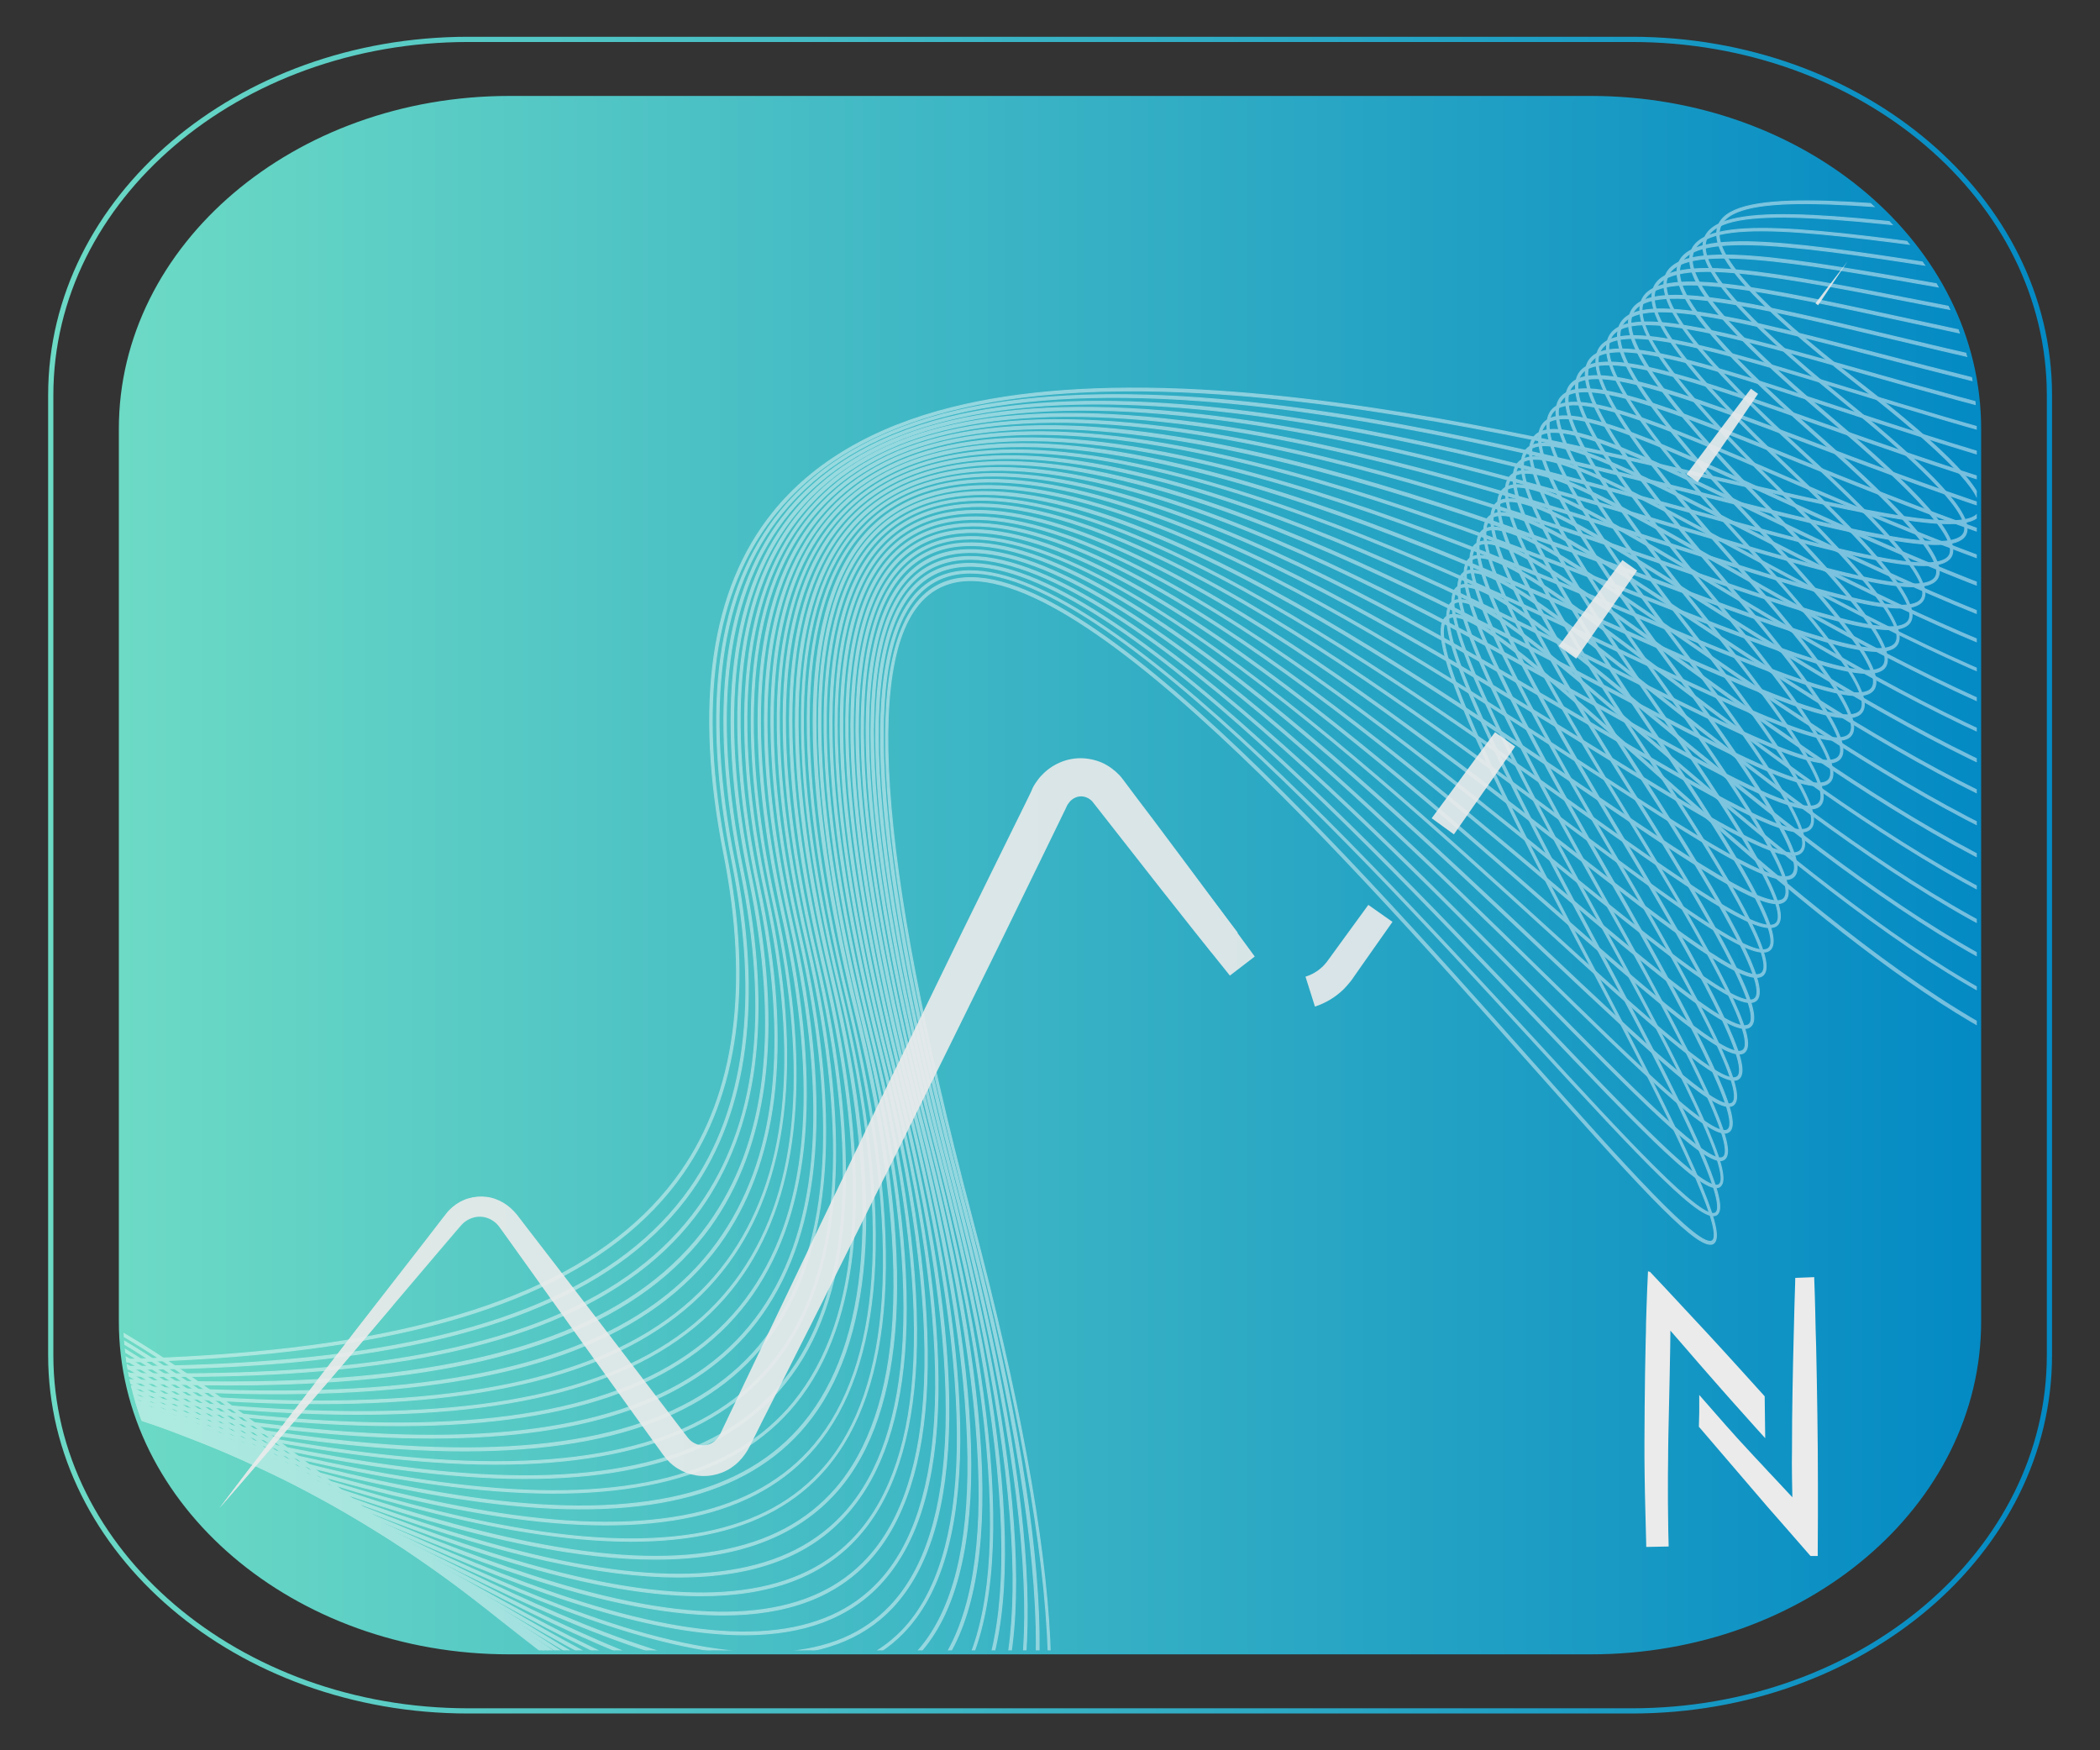 <?xml version="1.0" encoding="utf-8"?>
<!-- Generator: Adobe Illustrator 23.0.1, SVG Export Plug-In . SVG Version: 6.00 Build 0)  -->
<svg version="1.1" id="Layer_2" xmlns="http://www.w3.org/2000/svg" xmlns:xlink="http://www.w3.org/1999/xlink" x="0px" y="0px"
	 viewBox="0 0 1200 1000" style="enable-background:new 0 0 1200 1000;" xml:space="preserve">
<rect x="0" y="0" width="1200" height="1000" fill="#333333" stroke="none"/>
<style type="text/css">
	.st0{fill:none;stroke:url(#SVGID_1_);stroke-width:2.981;stroke-miterlimit:10;}
	.st1{fill:url(#SVGID_2_);stroke:url(#SVGID_3_);stroke-width:2.77;stroke-miterlimit:10;}
	.st2{opacity:0.5;clip-path:url(#SVGID_5_);}
	.st3{clip-path:url(#SVGID_6_);}
	.st4{opacity:0.9;}
	.st5{fill:#FFFFFF;stroke:#FFFFFF;stroke-width:0.575;stroke-miterlimit:10;}
	.st6{fill:#EBEBEB;}
</style>
<g>
	<g>
		
			<linearGradient id="SVGID_1_" gradientUnits="userSpaceOnUse" x1="27.51" y1="500" x2="1172.49" y2="500" gradientTransform="matrix(1 0 0 -1 0 1000)">
			<stop  offset="0" style="stop-color:#048AC4"/>
			<stop  offset="0" style="stop-color:#6CDAC5"/>
			<stop  offset="1" style="stop-color:#048AC4"/>
		</linearGradient>
		<path class="st0" d="M267.6,22.5h664.9c131.8,0,238.6,91,238.6,203.2v548.6c0,112.2-106.8,203.2-238.6,203.2H267.6
			c-131.8,0-238.6-91-238.6-203.2V225.7C29,113.5,135.8,22.5,267.6,22.5z"/>
		<linearGradient id="SVGID_2_" gradientUnits="userSpaceOnUse" x1="69.315" y1="500" x2="1130.685" y2="500">
			<stop  offset="0" style="stop-color:#048AC4"/>
			<stop  offset="0" style="stop-color:#6CDAC5"/>
			<stop  offset="1" style="stop-color:#048AC4"/>
		</linearGradient>
		
			<linearGradient id="SVGID_3_" gradientUnits="userSpaceOnUse" x1="67.93" y1="500" x2="1132.07" y2="500" gradientTransform="matrix(1 0 0 -1 0 1000)">
			<stop  offset="0" style="stop-color:#048AC4"/>
			<stop  offset="0" style="stop-color:#6CDAC5"/>
			<stop  offset="1" style="stop-color:#048AC4"/>
		</linearGradient>
		<path class="st1" d="M291,56.2H909c122.5,0,221.7,84.5,221.7,188.8V755c0,104.3-99.3,188.8-221.7,188.8H291
			c-122.5,0-221.7-84.5-221.7-188.8V245C69.3,140.8,168.6,56.2,291,56.2z"/>
		<g>
			<defs>
				<path id="SVGID_4_" d="M291.7,57.1h616.7c122.2,0,221.3,84.4,221.3,188.5v508.9c0,104.1-99.1,188.5-221.3,188.5H291.7
					c-122.2,0-221.3-84.4-221.3-188.5V245.6C70.4,141.5,169.4,57.1,291.7,57.1z"/>
			</defs>
			<clipPath id="SVGID_5_">
				<use xlink:href="#SVGID_4_"  style="overflow:visible;"/>
			</clipPath>
			<g class="st2">
				<g>
					<defs>
						<path id="SVGID_9_" d="M248.7-69.9h675.8c133.9,0,242.5,108.6,242.5,242.5v654.8c0,133.9-108.6,242.5-242.5,242.5H248.7
							c-133.9,0-242.5-108.6-242.5-242.5V172.6C6.2,38.7,114.7-69.9,248.7-69.9z"/>
					</defs>
					<clipPath id="SVGID_6_">
						<use xlink:href="#SVGID_9_"  style="overflow:visible;"/>
					</clipPath>
					<g class="st3">
						<g class="st4">
							<path class="st5" d="M534.6,1067.5c-26,0-60-12.5-102.6-37.7c-59.8-35.3-128.5-90.2-194.9-143.2
								c-112.2-89.6-218.3-174.3-254.4-141c-21.5,19.8-17.2,79.5,13.1,182.6l-1.2,0.5C-36,824.9-40.1,764.6-18.2,744.3
								c36.9-34,143.3,51,256,140.9c66.4,53,135,107.8,194.8,143.1c67.5,39.9,113,47.9,139.2,24.6c19.7-17.6,28.9-54,27.2-108.4
								c-1.9-59.7-16.9-143.5-44.8-248.8c-28.9-109.3-44.9-195.2-47.7-255.2c-2.6-54.4,5.7-89,24.6-103.1
								c63.1-47.1,231.7,142.5,343.3,268c52.4,58.9,97.7,109.8,104.3,103.3c7.8-7.7-37.1-94.8-71.5-159.7
								C840,422.8,815.6,364.1,825.7,353c10.2-11.2,52.9,26.9,112.1,79.5c50.1,44.6,112.5,100,169.7,137.4
								c66.8,43.6,113.8,54.5,143.8,33.4c35.3-24.8,46.3-95.9,32.8-211.4l1.3-0.2c7.1,60.6,7.5,109.4,1.2,145.2
								c-5.8,32.9-17.4,55.8-34.6,67.8c-10.4,7.3-22.5,10.6-36,10.6c-75,0-190.8-103-279-181.5c-56.5-50.2-101.1-89.9-110.4-79.6
								c-9.3,10.2,16.7,71.9,81.6,194.1c71.3,134.2,76,157.1,71.3,161.8c-0.6,0.6-1.4,0.9-2.2,0.8c-10.6,0-44.2-37.2-103.8-104.2
								C762.1,481.5,593.9,292.4,531.6,338.9c-39,29.1-31,149,23.7,356.5c53.8,203.9,59.4,321.3,17.1,358.9
								C562.6,1063.1,550,1067.5,534.6,1067.5z"/>
							<path class="st5" d="M524.4,1052.5c-26,0-59.7-11.7-101.7-35.1c-60.6-33.9-130.1-87.1-197.4-138.6
								C111.6,791.8,4.4,709.6-32.3,744.1c-21.5,20.2-17.6,78.8,11.8,179.2l-1.2,0.5c-29.7-101.1-33.4-160.3-11.4-180.9
								C4.3,707.7,112,790.1,225.9,877.4c67.2,51.5,136.7,104.7,197.2,138.5c68.4,38.2,114.6,45.1,141.1,20.9
								c19.8-18,29.2-54.2,27.9-107.6c-1.5-58.7-15.9-140.5-42.8-243.1c-28-106.8-43.5-190.8-45.8-249.7
								c-2.1-53.5,6.4-87.9,25.5-102.3c64.2-48.7,234.1,136.1,346.6,258.4c52.7,57.4,98.2,106.9,105,100.2
								c7.9-7.9-36.8-92.9-71-156.2c-66.6-123.1-90.8-180.4-80.7-191.8c10.2-11.6,53.4,25.4,113.1,76.5
								c50.6,43.3,113.6,97.2,171.5,133.1c67.6,41.9,115.3,51.7,145.9,29.9c35.6-25.3,47.3-95.4,34.9-208.2l1.3-0.2
								c6.5,59.1,6.4,107-0.2,142.2c-6.1,32.5-18,55.2-35.3,67.5c-31,22.1-79.2,12.3-147.2-29.9c-58-36-121.1-89.9-171.7-133.2
								c-57-48.8-102.1-87.3-111.5-76.7c-9.3,10.5,16.5,70.8,80.9,189.8c70.9,130.9,75.5,153.4,70.8,158.2
								c-7.2,7.3-41.6-29.3-106.7-100.2c-112.1-122-281.6-306.3-344.9-258.3c-39.4,29.8-32.3,147.7,20.9,350.3
								c52.2,198.7,56.9,314,14.5,352.5C554.6,1047.7,541.1,1052.5,524.4,1052.5z"/>
							<path class="st5" d="M514,1037.8c-26.1,0-59.5-10.8-100.7-32.6c-61.4-32.4-131.9-84.1-200-134
								C98.3,786.9-10.3,707.2-47.5,742.9c-21.5,20.6-18,78.1,10.6,175.8l-1.2,0.5C-67,820.8-70.4,762.7-48.4,741.7
								c37.9-36.3,146.9,43.6,262.3,128.2c68.1,49.9,138.5,101.6,199.9,133.9C483.2,1040.4,530,1046,557,1021
								c19.9-18.4,29.5-54.3,28.5-106.9c-1.1-57.6-14.8-137.5-41-237.5c-27.2-104.2-42-186.4-43.9-244.4
								c-1.7-52.6,7.1-86.8,26.3-101.6c65.3-50.4,236.6,129.8,350,248.9c55.3,58.1,98.9,104,105.7,97c7.9-8.2-36.5-91-70.6-152.7
								c-66.2-119.8-90.2-175.9-80.2-187.6c10.2-11.9,53.9,23.9,114.3,73.5c51.2,42,114.8,94.4,173.5,128.9
								c68.5,40.3,116.9,48.9,148.1,26.5c35.9-25.9,48.3-94.8,36.9-205.1l1.3-0.2c5.9,57.7,5.4,104.6-1.6,139.4
								c-6.4,32-18.5,54.6-36,67.2c-31.6,22.8-80.5,14.2-149.4-26.4c-58.7-34.6-122.5-86.9-173.7-129
								c-57.6-47.3-103.1-84.7-112.6-73.7c-9.2,10.8,16.3,69.7,80.3,185.6c70.5,127.5,75.1,149.8,70.3,154.7
								c-7.3,7.5-41.8-28.1-107.4-97C763.1,461.9,592.2,282.3,527.7,332c-39.7,30.6-33.6,146.4,18.1,344.2
								c50.6,193.5,54.5,306.7,12,346.1C546.6,1032.6,532.1,1037.8,514,1037.8z"/>
							<path class="st5" d="M503.5,1023.6c-26.1,0-59.1-10.1-99.6-30.2c-62.3-31-133.7-81.1-202.8-129.5
								C84.7,782.2-25.3,705.1-63,741.9c-21.5,21-18.4,77.4,9.5,172.5l-1.2,0.5c-28.1-95.7-31.1-152.7-9.1-174.2
								c38.4-37.6,148.8,39.9,265.7,121.8c69,48.4,140.4,98.5,202.6,129.4c70.3,35,117.9,39.4,145.3,13.5
								c19.9-18.8,29.7-54.5,29.1-106.1c-0.7-56.6-13.8-134.6-39.1-231.9c-26.4-101.7-40.6-182.1-42-239.1
								c-1.3-51.8,7.8-85.7,27.2-100.9c66.4-52.1,239.2,123.4,353.6,239.5c55.6,56.5,99.6,101.1,106.4,93.9
								c7.9-8.4-36.2-89.2-70.1-149.2C849,395,825.2,340.1,835.2,328.2c10.3-12.3,54.4,22.5,115.4,70.6
								c51.7,40.8,116.1,91.6,175.6,124.7c69.4,38.7,118.5,46.2,150.4,23c36.1-26.4,49.3-94.3,38.9-201.9l1.3-0.2
								c5.4,56.4,4.4,102.3-2.9,136.5c-6.7,31.6-19.1,54.1-36.7,66.9c-32.2,23.5-81.8,16-151.6-22.9c-59.5-33.2-124-84-175.7-124.8
								c-58.2-45.9-104.3-82.2-113.8-70.8c-9.2,11,16.2,68.7,79.8,181.4C986,635,990.6,656.9,985.8,662c-0.7,0.7-1.7,1.1-2.7,1.1
								c-11.3,0-45.5-34.1-105.4-95c-114-115.8-286.4-290.8-352-239.3c-40,31.4-34.8,145.2,15.4,338.2
								c49,188.4,52.1,299.6,9.5,339.7C538.7,1017.9,523.1,1023.6,503.5,1023.6z"/>
							<path class="st5" d="M492.9,1009.7c-26,0-58.6-9.2-98.2-27.8c-63.2-29.5-135.7-78.1-205.7-125
								C70.9,777.8-40.5,703.2-78.8,741.3c-21.5,21.4-18.7,76.7,8.4,169.1l-1.2,0.5c-27.3-93.1-29.9-149-8-170.9
								c38.9-38.8,150.8,36.1,269.2,115.5c70,46.9,142.4,95.4,205.6,124.9c71.4,33.3,119.6,36.5,147.6,9.7
								c20-19.2,30-54.6,29.7-105.4c-0.3-55.6-12.8-131.8-37.3-226.3c-25.7-99.2-39.2-177.8-40.2-233.9c-0.9-50.9,8.5-84.6,28-100.2
								c67.5-53.9,242,117,357.4,230c56.1,54.9,100.3,98.3,107.2,90.8c7.9-8.6-36-87.4-69.7-145.8c-65.4-113.4-89-167-79.1-179.3
								c10.3-12.7,54.9,21,116.6,67.6c52.4,39.6,117.5,88.8,177.7,120.5c70.3,37.1,120.3,43.4,152.7,19.5
								c36.4-26.9,50.2-93.8,40.9-198.9l1.3-0.2c4.9,55,3.5,100-4.2,133.7c-7,31.1-19.6,53.5-37.3,66.6
								c-32.8,24.3-83.2,17.9-153.9-19.3c-60.3-31.8-125.5-81.1-177.9-120.6c-58.9-44.5-105.4-79.7-115-67.9
								c-9.2,11.3,16,67.7,79.3,177.3c69.8,121,74.3,142.7,69.5,147.9c-0.8,0.8-1.8,1.2-2.9,1.2c-11.5,0-45.9-33.1-106-91.9
								C764.3,442.8,590.4,272.4,523.7,325.7c-40.3,32.2-36,144,12.8,332.3c47.5,183.4,49.8,292.5,7.2,333.4
								C530.9,1003.6,514.1,1009.7,492.9,1009.7z"/>
							<path class="st5" d="M482.2,996.2c-25.9,0-58-8.5-96.7-25.4c-64.2-28.1-137.7-75.1-208.8-120.5
								C57,773.8-56.1,701.5-94.8,740.9c-21.4,21.8-19,76,7.3,165.8l-1.2,0.5c-26.5-90.5-28.8-145.3-6.9-167.5
								c39.4-40.1,152.8,32.4,272.9,109.1c71.1,45.4,144.5,92.4,208.6,120.4c72.5,31.7,121.5,33.6,149.9,5.9
								c20-19.6,30.2-54.8,30.2-104.7c0.1-54.6-11.9-128.9-35.5-220.9c-24.9-96.7-37.8-173.6-38.4-228.7
								c-0.5-50.1,9.1-83.6,28.7-99.5c68.7-55.8,244.8,110.6,361.4,220.7c56.5,53.4,101.2,95.5,108,87.8
								c7.9-8.9-35.8-85.6-69.4-142.5c-65-110.3-88.5-162.7-78.7-175.3c10.3-13.1,55.4,19.5,117.9,64.7c53,38.3,119,86.1,180,116.4
								c71.3,35.4,122,40.6,155.1,15.9c36.7-27.4,51.1-93.3,42.8-195.8l1.3-0.1c8.3,103.2-6.3,169.6-43.4,197.3
								c-33.5,25-84.6,19.8-156.3-15.8c-61.1-30.4-127.2-78.1-180.2-116.5c-59.6-43.1-106.7-77.2-116.3-65
								c-9.1,11.6,15.9,66.6,78.8,173.3c69.5,117.8,73.9,139.2,69.2,144.5c-7.4,8.3-42.7-24.4-109.8-87.7
								c-116.3-109.8-292-275.8-359.8-220.6c-40.5,33-37.1,142.8,10.2,326.5c45.9,178.5,47.5,285.5,4.9,327.2
								C523.1,989.6,505,996.2,482.2,996.2z"/>
							<path class="st5" d="M471.2,983c-25.7,0-57.3-7.7-95-23.1c-65.2-26.6-139.8-72.1-212-116c-121.4-73.9-236.1-143.7-275.3-103
								c-21.4,22.2-19.3,75.4,6.3,162.6l-1.2,0.5c-25.8-87.9-27.7-141.6-5.9-164.2c39.9-41.4,154.9,28.6,276.7,102.8
								c72.1,43.9,146.7,89.3,211.8,115.9c73.6,30.1,123.4,30.7,152.2,2c20-19.9,30.3-54.9,30.7-103.9
								c0.4-53.6-10.9-126.1-33.8-215.5c-24.1-94.2-36.4-169.5-36.6-223.6c-0.2-49.3,9.8-82.5,29.5-98.8
								c69.8-57.8,247.8,104.2,365.6,211.3c57,51.8,102,92.8,108.9,84.8c7.9-9.1-35.6-83.8-69-139.2
								c-63.8-105.8-87.9-158.6-78.2-171.3c10.3-13.5,56,18.1,119.3,61.8c53.7,37.1,120.5,83.3,182.4,112.3
								c72.3,33.8,123.9,37.9,157.7,12.4c36.9-27.9,51.9-92.7,44.6-192.8l1.3-0.1c7.3,100.7-7.9,166-45.2,194.2
								c-14.8,11.1-32.8,16.7-54.5,16.7c-28.4,0-63-9.6-104.4-29c-62-29-128.9-75.2-182.6-112.4c-60.3-41.7-108-74.7-117.6-62.1
								c-9,11.8,15.9,65.6,78.3,169.3c69.1,114.7,73.6,135.8,68.9,141.3c-0.8,0.9-1.9,1.3-3.3,1.3c-12.8,0-51.6-35.2-107.3-86
								C766,424.2,588.4,262.7,519.4,319.8c-19.3,16-29.1,48.8-28.9,97.5c0.2,54,12.5,129.1,36.6,223.2
								c44.4,173.5,45.3,278.6,2.7,321.1C515.4,975.9,496,983,471.2,983z"/>
							<path class="st5" d="M460.1,970.2c-25.5,0-56.4-7-93.1-20.9c-66.2-25.2-142-69.1-215.4-111.6C28.4,766.4-88,699-127.7,741.1
								c-21.3,22.5-19.5,74.6,5.3,159.3l-1.2,0.5c-25.1-85.3-26.7-138-5-161c40.4-42.8,157.1,24.8,280.7,96.4
								c73.3,42.4,149.1,86.3,215.2,111.5c74.8,28.5,125.4,27.8,154.7-1.9c20-20.3,30.4-55,31.1-103.2c0.8-52.6-10-123.3-32.1-210.1
								C497.7,540.8,486,467.2,486.2,414c0.2-48.5,10.4-81.5,30.2-98.2c71-59.8,251,97.8,370.1,202c57.5,50.3,102.9,90.1,109.9,81.8
								c7.8-9.3-35.5-82.1-68.7-136c-63.4-102.8-87.4-154.4-77.9-167.3c10.3-14,56.6,16.6,120.6,58.9
								c54.4,35.9,122.1,80.6,184.9,108.2c73.4,32.2,125.8,35.1,160.3,8.8c37.1-28.3,52.7-92.2,46.4-189.8l1.3-0.1
								c6.3,98.2-9.5,162.6-47,191.2c-34.8,26.6-87.6,23.8-161.4-8.6c-62.9-27.6-130.7-72.4-185.1-108.3
								c-61.1-40.4-109.4-72.2-119-59.2c-8.9,12.1,15.8,64.6,77.9,165.4c68.8,111.6,73.3,132.4,68.6,138c-0.8,1-2,1.4-3.5,1.4
								c-13.1,0-52.1-34.1-108.1-83.1c-118.8-104-298.4-261.1-368.5-202c-19.4,16.4-29.4,49-29.6,96.9
								c-0.2,53.1,11.5,126.5,34.8,218.1c42.9,168.7,43.1,271.7,0.6,315C507.7,962.5,486.9,970.2,460.1,970.2z"/>
							<path class="st5" d="M448.7,957.8c-25.2,0-55.4-6.3-90.9-18.8c-67.3-23.7-144.4-66.1-218.9-107.1
								c-125.1-68.8-243.3-133.8-283.4-90.3c-21.1,22.9-19.7,73.9,4.4,156.1l-1.2,0.5c-24.3-82.8-25.6-134.4-4-157.8
								c40.8-44.1,159.4,21,284.9,90.1c74.5,41,151.5,83.3,218.7,107c76,26.8,127.5,24.9,157.2-5.9c19.9-20.6,30.5-55.1,31.5-102.4
								c1.1-51.6-9.2-120.5-30.5-204.8c-22.6-89.4-33.8-161.3-33.2-213.6c0.6-47.7,10.9-80.5,30.8-97.5
								c72.1-61.9,254.2,91.3,374.8,192.7c58.1,48.8,103.9,87.4,110.9,78.9c7.8-9.6-35.3-80.4-68.4-132.8
								c-63.1-99.8-87-150.2-77.5-163.4c10.3-14.4,57.2,15.1,122.1,56c55.1,34.7,123.8,77.9,187.5,104.1
								c74.5,30.6,127.8,32.3,163,5.2c37.3-28.8,53.5-91.7,48.2-186.8l1.3-0.1c5.4,95.8-11.1,159.1-48.8,188.2
								c-35.5,27.4-89.2,25.8-164.1-5c-63.9-26.2-132.6-69.5-187.7-104.2c-61.9-39-110.9-69.8-120.5-56.4
								c-8.8,12.4,15.8,63.7,77.6,161.5c68.6,108.5,73,129.1,68.3,134.8c-0.9,1-2.1,1.6-3.8,1.6c-13.4,0-52.6-33-108.8-80.2
								C767.9,406.1,586.2,253.3,514.9,314.5c-19.5,16.7-29.7,49.1-30.3,96.3c-0.6,52.2,10.5,123.9,33.1,213.1
								c41.5,163.9,41,265-1.5,308.9C500.1,949.5,477.7,957.8,448.7,957.8z"/>
							<path class="st5" d="M437.1,945.7c-24.8,0-54.2-5.6-88.5-16.8c-68.4-22.3-146.8-63.1-222.6-102.6
								c-127.1-66.3-247.2-128.8-287.8-84c-21,23.2-19.9,73.2,3.5,152.9l-1.2,0.5c-23.6-80.3-24.6-130.9-3.2-154.5
								c41.3-45.5,161.7,17.2,289.2,83.7c75.7,39.5,154.1,80.3,222.4,102.6c77.3,25.2,129.6,21.9,159.8-9.9
								c19.9-20.9,30.6-55.1,31.9-101.6c1.4-50.6-8.3-117.8-28.9-199.6c-21.9-87.1-32.5-157.3-31.5-208.7
								c0.9-46.9,11.5-79.5,31.4-96.9c73.3-64,257.7,84.9,379.6,183.4c58.7,47.4,105,84.8,111.9,75.9c7.8-9.8-35.2-78.7-68.2-129.6
								c-62.8-96.9-86.6-146.1-77.2-159.6c10.3-14.8,57.8,13.7,123.6,53.1c55.9,33.5,125.5,75.3,190.3,100.1
								c75.7,29,129.9,29.5,165.8,1.5c37.4-29.2,54.2-91.1,49.9-183.9l1.3-0.1c4.4,93.4-12.6,155.7-50.5,185.3
								c-36.2,28.2-90.8,27.8-166.9-1.4c-64.9-24.8-134.5-66.6-190.5-100.2c-62.8-37.6-112.4-67.4-122-53.5
								c-8.7,12.6,15.8,62.7,77.3,157.6c54.3,83.9,74.7,123.3,68.1,131.7c-0.9,1.1-2.3,1.7-4.1,1.7c-13.7,0-53.2-31.9-109.6-77.4
								C769,397.2,585,248.6,512.5,312c-19.6,17.1-30,49.3-30.9,95.7c-1,51.3,9.6,121.3,31.4,208.2c40,159.2,38.9,258.3-3.4,302.9
								C492.6,936.7,468.5,945.7,437.1,945.7z"/>
							<path class="st5" d="M425.3,934c-24.3,0-52.8-4.9-85.8-14.8C269.8,898.4,190.1,859.1,113,821
								c-129.2-63.7-251.2-123.9-292.3-77.6c-20.9,23.5-20,72.4,2.7,149.7l-1.2,0.5c-22.9-77.9-23.6-127.4-2.4-151.3
								c41.7-47,164.1,13.4,293.7,77.3c77.1,38,156.8,77.3,226.3,98.1c78.7,23.5,131.8,19,162.5-14c19.8-21.2,30.6-55.2,32.2-100.8
								c1.7-49.6-7.5-115.1-27.3-194.4C486,523.8,476,455.2,477.3,404.7c1.2-46.1,12-78.5,32-96.3c74.5-66.2,261.2,78.4,384.8,174.1
								c59.2,45.9,106,82.1,113,73c7.7-10.1-35.1-77-68-126.6c-62.4-94-86.2-142.1-77-155.8c10.2-15.3,58.4,12.2,125.1,50.3
								c56.8,32.4,127.4,72.6,193.2,96c76.9,27.4,132.1,26.7,168.7-2.1c37.6-29.7,54.9-90.5,51.5-181l1.3-0.1
								c3.5,91-14.1,152.4-52.1,182.4c-36.9,29.1-92.4,29.8-169.8,2.3c-65.9-23.5-136.6-63.8-193.4-96.1
								c-63.7-36.3-114-65-123.5-50.7c-8.6,12.8,15.8,61.7,77,153.9c54.2,81.6,74.5,120,67.9,128.6c-7.7,10.1-50.3-22.9-114.7-72.8
								c-123.3-95.5-309.5-239.8-383.3-174.2c-19.6,17.5-30.2,49.5-31.5,95.1c-1.3,50.4,8.7,118.7,29.8,203.3
								c38.6,154.6,36.9,251.7-5.2,296.9C485.1,924.3,459.3,934,425.3,934z"/>
							<path class="st5" d="M413.1,922.7c-23.7,0-51.3-4.3-82.8-12.9c-70.8-19.4-152-57.2-230.5-93.7
								c-131.3-61.2-255.4-119-296.9-71.3c-20.7,23.7-20,71.7,1.9,146.5l-1.2,0.5c-22.2-75.5-22.7-123.9-1.6-148.2
								c42.2-48.4,166.6,9.6,298.3,70.9c78.4,36.5,159.5,74.3,230.3,93.7c80.1,21.9,134.1,16,165.3-18.1
								c19.7-21.5,30.6-55.2,32.4-100c2-48.7-6.7-112.4-25.8-189.3c-20.4-82.4-29.9-149.3-28.2-199c1.5-45.3,12.5-77.5,32.5-95.7
								c75.7-68.5,264.9,71.9,390.2,164.9c59.9,44.4,107.2,79.5,114.1,70.2c7.6-10.3-35-75.4-67.8-123.5
								c-62.1-91.2-85.8-138.1-76.8-152.1c10.2-15.7,59.1,10.8,126.8,47.4c57.6,31.2,129.3,70,196.2,92
								c78.2,25.8,134.4,23.9,171.7-5.8c37.7-30,55.6-90,53.1-178.1l1.3-0.1c2.5,88.7-15.5,149.1-53.7,179.4
								c-37.6,29.9-94.1,31.9-172.7,6c-67-22.1-138.7-60.9-196.4-92.1c-64.6-35-115.6-62.6-125.2-47.9
								c-8.5,13.1,15.9,60.8,76.7,150.1c54,79.2,74.2,116.8,67.8,125.5c-1,1.3-2.5,2-4.6,2c-14.4,0-54.4-29.7-111.2-71.8
								c-124.9-92.7-313.8-232.8-388.7-164.9c-19.7,17.8-30.4,49.6-32,94.5c-1.7,49.5,7.8,116.2,28.2,198.5
								c19.1,77.1,27.8,141,25.8,189.9c-1.8,45.2-12.9,79.2-32.8,101.1C477.6,912.3,450,922.7,413.1,922.7z"/>
							<path class="st5" d="M400.6,911.7c-23,0-49.4-3.7-79.4-11.2c-72.1-17.9-154.8-54.2-234.7-89.2
								c-133.6-58.6-259.8-114-301.8-64.9c-20.5,24-20.1,70.8,1.2,143.3l-1.2,0.5c-21.5-73.1-21.7-120.5-0.9-145
								C-173.6,695.4-47,751,87,809.8c79.9,35.1,162.5,71.3,234.5,89.2c81.5,20.2,136.5,13,168.1-22.2
								c19.6-21.8,30.6-55.1,32.6-99.1c2.2-47.7-6-109.7-24.3-184.3c-19.7-80.1-28.7-145.4-26.7-194.2c1.9-44.6,12.9-76.6,33-95
								C581.1,233.3,773,369.6,900,459.7c60.6,43,108.4,77,115.3,67.3c7.5-10.5-35-73.8-67.6-120.5
								c-61.9-88.4-85.5-134.2-76.6-148.4c10.1-16.1,59.7,9.3,128.4,44.5c58.5,30,131.3,67.3,199.3,88
								c79.6,24.2,136.7,21.1,174.8-9.5c37.8-30.4,56.2-89.3,54.6-175.2l1.3,0c1.6,86.4-16.9,145.8-55.2,176.5
								c-38.4,30.8-95.9,34-175.8,9.7c-68.1-20.7-141-58.1-199.5-88.1c-65.6-33.6-117.4-60.2-126.9-45c-8.3,13.3,16,59.8,76.5,146.4
								c53.8,76.9,74,113.6,67.6,122.5c-1,1.4-2.7,2.1-5,2.1c-14.7,0-55-28.6-112-69.1c-126.7-90-318.1-225.9-394.3-155.7
								c-19.7,18.2-30.6,49.8-32.5,93.9c-2,48.6,6.9,113.7,26.6,193.7c18.4,74.7,26.6,136.9,24.4,184.8
								c-2.1,44.4-13.2,78.1-33,100.2C470.2,900.5,440.5,911.7,400.6,911.7z"/>
							<path class="st5" d="M387.7,901c-22.2,0-47.4-3.2-75.7-9.5c-73.5-16.4-157.6-51.1-239.1-84.7
								c-135.9-56.1-264.3-109.1-306.8-58.5c-20.2,24.2-20.1,70,0.5,140.2l-1.2,0.5c-20.8-70.8-20.8-117.2-0.2-141.8
								c43-51.3,171.8,1.8,308.1,58.1c81.4,33.6,165.5,68.3,238.9,84.7c83,18.5,139,9.9,171.1-26.4c19.5-22,30.5-55.1,32.8-98.2
								c2.5-46.7-5.2-107-22.9-179.3c-19-77.9-27.5-141.6-25.1-189.5c2.1-43.8,13.4-75.6,33.4-94.4c78-73.3,272.8,58.8,401.6,146.2
								c61.3,41.6,109.7,74.4,116.6,64.5c5.7-8.2-15.8-45.5-67.5-117.5c-61.6-85.7-85.2-130.3-76.5-144.7
								c10-16.6,60.4,7.9,130.2,41.7c59.4,28.8,133.4,64.7,202.6,84c80.9,22.6,139.1,18.2,178-13.2c38-30.8,56.8-88.7,56.1-172.4
								h1.3c0.7,84.2-18.3,142.6-56.7,173.7c-39.1,31.7-97.7,36.1-179,13.4c-69.3-19.3-143.3-55.2-202.8-84
								c-66.6-32.3-119.2-57.8-128.6-42.2c-8.2,13.5,16.1,58.9,76.4,142.8c53.7,74.7,73.9,110.4,67.5,119.5
								c-1.1,1.5-2.9,2.3-5.3,2.3c-15.1,0-55.7-27.5-112.9-66.4c-128.6-87.2-322.8-219-400.2-146.4c-19.7,18.5-30.8,49.9-32.9,93.2
								c-2.3,47.7,6.1,111.2,25.1,188.9c17.7,72.4,25.4,132.9,22.9,179.8c-2.3,43.5-13.5,76.9-33.2,99.2
								C462.9,889,431,901,387.7,901z"/>
							<path class="st5" d="M374.5,890.8c-21.2,0-45.1-2.6-71.5-7.9c-74.8-14.9-160.6-48.1-243.6-80.2
								c-138.4-53.6-269.1-104.2-311.9-52c-20,24.3-20,69.2-0.1,137l-1.2,0.5c-20.1-68.5-20-113.8,0.4-138.7
								c43.4-52.8,174.5-2.1,313.3,51.6c82.9,32.1,168.7,65.3,243.4,80.2c84.6,16.9,141.6,6.8,174.1-30.6
								c19.3-22.2,30.4-55,32.9-97.3c2.7-45.8-4.5-104.4-21.5-174.4c-18.3-75.6-26.3-137.8-23.6-184.8c2.4-43.1,13.8-74.6,33.7-93.7
								c79.3-75.8,277,52.2,407.8,136.9c62,40.2,111,71.9,117.9,61.6c5.6-8.3-15.8-44.7-67.4-114.6c-61.3-83-84.9-126.5-76.3-141.1
								c9.9-17,61.1,6.4,132,38.8c60.4,27.6,135.6,62,206,79.9c82.4,20.9,141.7,15.4,181.3-16.9c38-31.1,57.4-88.1,57.5-169.5h1.3
								c-0.1,82-19.7,139.4-58.1,170.8c-39.9,32.6-99.5,38.2-182.3,17.2c-70.5-17.9-145.7-52.3-206.2-80
								c-67.6-30.9-121.1-55.4-130.4-39.4c-8,13.7,16.2,57.9,76.3,139.2c53.5,72.5,73.7,107.3,67.5,116.6c-1.1,1.7-3,2.5-5.7,2.5
								c-15.5,0-56.4-26.5-113.8-63.7c-130.5-84.5-327.7-212.2-406.3-137.1c-19.7,18.8-30.9,50-33.3,92.6
								c-2.6,46.8,5.3,108.8,23.6,184.2c17,70.1,24.2,129,21.5,174.9c-2.5,42.7-13.7,75.8-33.3,98.3
								C455.6,877.8,421.4,890.8,374.5,890.8z"/>
							<path class="st5" d="M-273.7,887.5c-19.4-66.2-19.1-110.6,1-135.5c43.8-54.3,177.3-6,318.6,45.2
								c84.5,30.6,172,62.2,248.2,75.6c86.2,15.1,144.2,3.7,177.2-34.9c19.2-22.4,30.2-54.8,32.9-96.3
								c2.9-44.8-3.9-101.8-20.1-169.5c-17.6-73.4-25.1-134-22.2-180.1c2.7-42.3,14.1-73.6,34.1-93.1
								c80.5-78.4,281.2,45.5,414.1,127.5c62.8,38.8,112.4,69.4,119.2,58.8c5.5-8.5-15.9-44-67.4-111.7
								c-61.1-80.4-84.6-122.8-76.3-137.6c9.8-17.4,61.8,5,133.8,36c61.4,26.5,137.8,59.4,209.5,75.9
								c83.9,19.3,144.3,12.6,184.7-20.7c38.1-31.4,57.9-87.4,58.9-166.7l1.3,0c-1,79.8-21,136.3-59.5,168
								c-40.7,33.5-101.4,40.3-185.7,20.9c-71.7-16.5-148.2-49.5-209.7-76c-68.7-29.6-123-53-132.3-36.6
								c-7.8,13.9,16.4,57,76.2,135.7c52.7,69.3,73.5,104.4,67.4,113.7c-1.2,1.8-3.2,2.6-6.1,2.6c-15.9,0-57-25.4-114.8-61
								c-132.6-81.8-332.9-205.4-412.7-127.7c-19.6,19.2-31,50.1-33.6,91.9c-2.9,45.9,4.5,106.3,22.1,179.6
								c16.3,67.8,23.1,125.1,20.2,170c-2.7,41.8-13.9,74.6-33.3,97.3c-33.3,39-91.6,50.5-178.3,35.3
								c-76.3-13.4-163.7-45.1-248.3-75.7c-140.9-51-274.1-99.2-317.3-45.6c-19.7,24.5-20,68.3-0.7,133.9L-273.7,887.5z"/>
							<path class="st5" d="M-293.8,887.2c-18.8-64-18.3-107.3,1.6-132.4c44.1-55.8,180.1-9.9,324.1,38.7
								c86.2,29.1,175.4,59.2,253.1,71.1c87.9,13.4,146.9,0.6,180.4-39.2c19-22.6,30.1-54.7,32.9-95.3c3.1-43.8-3.2-99.2-18.8-164.7
								c-17-71.2-23.9-130.3-20.8-175.5c2.9-41.5,14.5-72.6,34.4-92.4c81.6-81,285.7,38.9,420.7,118.2
								c63.6,37.4,113.9,66.9,120.6,56c5.4-8.6-16-43.2-67.4-108.9c-60.9-77.8-84.4-119.1-76.3-134.1c9.7-17.9,62.6,3.5,135.7,33.2
								c62.5,25.3,140.2,56.7,213.1,71.9c85.4,17.7,146.9,9.7,188.2-24.5c38.2-31.6,58.4-86.8,60.2-163.9l1.3,0
								c-1.8,77.7-22.2,133.3-60.8,165.2c-41.5,34.4-103.4,42.5-189.1,24.7c-73-15.1-150.8-46.6-213.3-71.9
								c-69.9-28.3-125.1-50.6-134.2-33.8c-7.6,14,16.6,56,76.1,132.1c52.6,67.2,73.4,101.4,67.4,110.9c-1.2,1.9-3.4,2.8-6.6,2.8
								c-16.3,0-57.8-24.4-115.7-58.4c-134.7-79.1-338.3-198.7-419.3-118.4c-19.6,19.5-31,50.2-33.9,91.3
								c-3.2,45.1,3.8,103.9,20.7,175c15.6,65.6,22,121.2,18.9,165.2c-2.9,41-14.1,73.4-33.3,96.3c-33.7,40.2-93.1,53.2-181.5,39.7
								c-77.7-11.9-167-42-253.2-71.1c-143.6-48.5-279.2-94.2-322.8-39.1c-19.5,24.6-19.9,67.4-1.3,130.8L-293.8,887.2z"/>
							<path class="st5" d="M-314.2,887.2c-18.1-61.8-17.5-104.1,2-129.2c20.4-26.2,60.4-33.5,126.1-22.9
								c58.3,9.4,128.9,31.6,203.7,55c88,27.6,179,56.1,258.2,66.4c89.7,11.7,149.8-2.5,183.6-43.6c18.8-22.7,29.9-54.4,32.9-94.2
								c3.3-42.9-2.6-96.7-17.5-159.9c-16.3-69.1-22.8-126.6-19.4-171c3.2-40.8,14.8-71.6,34.6-91.6
								c82.8-83.6,290.3,32.1,427.7,108.7c64.5,36,115.4,64.4,122.1,53.3c5.3-8.8-16.1-42.5-67.4-106
								c-60.7-75.2-84.2-115.5-76.3-130.6c9.6-18.3,63.3,2.1,137.7,30.3c63.5,24.1,142.6,54.1,216.9,67.8
								c87,16,149.7,6.8,191.8-28.3c38.2-31.8,58.9-86.1,61.5-161.1l1.3,0.1c-2.6,75.6-23.5,130.2-62,162.4
								c-42.4,35.3-105.4,44.6-192.7,28.5c-74.4-13.7-153.5-43.7-217.1-67.8c-71.1-26.9-127.2-48.2-136.2-31
								c-7.4,14.2,16.8,55.1,76.1,128.7c52.5,65.1,73.3,98.4,67.5,108c-1.2,2.1-3.6,3-7,3c-16.7,0-58.5-23.3-116.7-55.8
								c-137-76.4-344.1-191.9-426.2-109c-19.5,19.7-31,50.2-34.1,90.6c-3.4,44.2,3.1,101.5,19.3,170.4
								c15,63.4,20.9,117.5,17.6,160.5c-3.1,40.2-14.3,72.2-33.3,95.2c-34.2,41.4-94.6,55.8-184.7,44
								c-79.3-10.4-170.3-38.9-258.4-66.5C-129,745.7-267.2,702.4-311.2,759c-19.2,24.7-19.7,66.4-1.8,127.7L-314.2,887.2z"/>
							<path class="st5" d="M-334.9,887.5c-17.5-59.7-16.7-100.9,2.5-126.1c20.5-26.9,61.2-35.1,128-25.8
								c59.3,8.3,131.3,29.2,207.6,51.3C93,813,185.9,840,266.7,848.8c91.5,10,152.7-5.7,187-47.9c38.9-47.9,44.3-129.1,16.5-248.4
								c-15.6-67-21.7-123-18-166.5c3.4-40,15.1-70.6,34.8-90.9c84-86.4,295.1,25.3,434.8,99.2c65.4,34.6,117,61.9,123.6,50.5
								c5.2-8.9-16.2-41.7-67.4-103.3c-60.4-72.7-84-111.9-76.3-127.2c9.4-18.7,64.1,0.7,139.7,27.5
								c64.7,22.9,145.1,51.4,220.8,63.7c88.6,14.4,152.6,3.9,195.5-32.1c38.2-32,59.3-85.3,62.7-158.4l1.3,0.1
								c-3.4,73.6-24.7,127.3-63.3,159.6c-43.2,36.2-107.5,46.8-196.4,32.4c-75.8-12.3-156.3-40.9-221-63.8
								c-72.3-25.6-129.4-45.9-138.2-28.2c-7.2,14.3,17,54.1,76.1,125.3c52.4,63,73.2,95.5,67.6,105.3c-1.3,2.2-3.8,3.3-7.5,3.3
								c-17.1,0-59.3-22.3-117.7-53.2C851.5,358.9,764.8,313,684,286.5c-95.3-31.2-159.5-28-196.2,9.7c-19.5,20-31,50.2-34.3,89.8
								c-3.6,43.3,2.4,99.1,18,165.9c14.3,61.3,19.8,113.7,16.3,155.8c-3.2,39.3-14.4,71-33.2,94.1c-34.6,42.6-96.1,58.4-188.1,48.4
								c-80.9-8.8-173.8-35.8-263.6-61.8c-149.2-43.3-290.1-84.2-334.4-26c-18.8,24.7-19.6,65.5-2.2,124.6L-334.9,887.5z"/>
							<path class="st5" d="M-356,888.1c-16.9-57.6-15.9-97.8,2.9-123c20.6-27.6,62-36.7,130-28.6c60.4,7.1,133.9,26.8,211.7,47.6
								c91.7,24.5,186.5,49.9,268.9,57.1c93.4,8.2,155.7-8.9,190.4-52.4c38.5-48,44.2-127.4,17.6-242.6
								c-15-64.9-20.6-119.4-16.8-162c3.6-39.3,15.3-69.6,34.9-90.1c37.6-39.4,103.3-44.2,200.8-14.8
								c82.3,24.8,170.6,69,241.5,104.6c66.3,33.2,118.7,59.4,125.2,47.7c5-9-16.4-41-67.5-100.5c-60.3-70.2-83.8-108.4-76.4-123.8
								c9.2-19.1,64.9-0.7,141.8,24.7c65.8,21.7,147.7,48.8,224.8,59.6c90.3,12.8,155.5,1,199.3-35.9
								c38.2-32.2,59.7-84.6,63.9-155.7l1.3,0.1c-4.2,71.6-25.8,124.4-64.4,156.9c-44.1,37.1-109.6,48.9-200.2,36.2
								c-77.2-10.9-159.2-38-225-59.7c-73.5-24.3-131.6-43.4-140.3-25.4c-7,14.5,17.2,53.2,76.2,121.9c52.3,61,73.2,92.6,67.6,102.5
								c-7.1,12.8-54.7-11.1-126.8-47.2c-70.9-35.5-159.1-79.7-241.3-104.5c-97-29.2-162.3-24.5-199.6,14.5
								c-19.3,20.2-30.9,50.2-34.5,89.1c-3.9,42.5,1.8,96.8,16.7,161.5C480.5,605,485.6,655.9,482,697
								c-3.4,38.5-14.5,69.7-33.1,92.9c-35.1,43.8-97.7,61.1-191.5,52.8c-82.5-7.2-177.4-32.6-269.1-57.2
								c-152.1-40.7-295.8-79.1-340.4-19.5c-18.5,24.7-19.4,64.5-2.6,121.5L-356,888.1z"/>
							<path class="st5" d="M-377.4,889c-16.3-55.5-15.2-94.8,3.3-119.9c20.8-28.3,62.7-38.3,132.1-31.5
								c61.5,6,136.5,24.4,215.8,43.9c93.6,23,190.5,46.7,274.6,52.4c95.3,6.4,158.7-12.2,194-56.8c37.9-48.1,44-125.6,18.6-236.9
								c-14.4-62.8-19.6-115.9-15.5-157.6c3.8-38.6,15.5-68.6,35-89.3c38.2-40.6,104.9-47,204.2-19.6
								c83.8,23.1,173.6,65.6,245.8,99.8c67.3,31.8,120.4,57,126.8,45c4.9-9.2-16.6-40.2-67.6-97.8c-60.1-67.8-83.7-105-76.5-120.5
								c9-19.5,65.7-2.1,144,21.9c67,20.5,150.4,46.1,229,55.5c92.1,11.1,158.6-1.9,203.3-39.7c38.3-32.3,60.1-83.8,65-153l1.3,0.1
								c-4.9,69.6-27,121.5-65.6,154.1c-45,38-111.8,51.1-204.2,40c-78.7-9.5-162.1-35-229.2-55.6c-74.8-22.9-134-41-142.5-22.6
								c-6.8,14.6,17.5,52.2,76.3,118.6c52.3,59,73.2,89.8,67.8,99.8c-7,13.1-55.3-9.8-128.4-44.4C857.7,340.6,768,298.1,684.2,275
								c-98.8-27.2-165.2-20.9-203,19.3c-19.2,20.4-30.8,50.1-34.5,88.3c-4.1,41.6,1.1,94.4,15.5,157c13.1,57.2,17.8,106.5,14,146.7
								c-3.5,37.6-14.6,68.5-32.9,91.7c-35.5,45-99.3,63.8-195,57.3c-84.2-5.7-181.1-29.4-274.8-52.4
								c-155.2-38.1-301.7-74-346.6-12.8c-18.2,24.7-19.2,63.4-3,118.4L-377.4,889z"/>
							<path class="st5" d="M-399.2,890.2c-15.7-53.5-14.5-91.8,3.6-116.9c20.9-29,63.5-39.9,134.2-34.4
								c62.7,4.9,139.2,22,220.1,40.1c95.7,21.4,194.6,43.5,280.5,47.6c97.3,4.6,161.9-15.4,197.6-61.3
								c37.4-48.1,43.7-123.7,19.5-231.2c-13.7-60.8-18.5-112.4-14.3-153.3c3.9-37.8,15.7-67.6,35-88.4
								c38.7-41.8,106.6-49.9,207.7-24.5c85.4,21.4,176.8,62.2,250.3,95c68.3,30.5,122.2,54.5,128.5,42.3
								c4.8-9.3-16.7-39.5-67.7-95.1c-59.9-65.5-83.6-101.6-76.6-117.2c8.8-19.9,66.5-3.5,146.2,19c68.3,19.3,153.2,43.4,233.3,51.4
								c93.9,9.4,161.7-4.8,207.3-43.6c38.3-32.5,60.5-83,66.1-150.3l1.3,0.2c-5.7,67.8-28.1,118.7-66.7,151.4
								c-46,39-114,53.3-208.2,43.9c-80.2-8-165.2-32.1-233.5-51.5c-76.2-21.6-136.4-38.6-144.7-19.8C913.7,208.3,938,245,996.6,309
								c52.2,57,73.2,87,67.9,97.1c-1.4,2.7-4.5,4-9.3,4c-18.6,0-61.7-19.2-120.8-45.6c-73.4-32.8-164.9-73.6-250.1-95
								c-100.6-25.2-168.2-17.3-206.5,24.2c-39.8,43-46.6,123.8-20.3,240.1c12.5,55.1,16.8,103,12.9,142.2
								c-3.6,36.8-14.6,67.2-32.7,90.5c-35.9,46.2-100.9,66.4-198.6,61.8c-85.9-4.1-184.9-26.2-280.7-47.6
								c-158.3-35.4-307.8-68.9-353.1-6.2c-17.8,24.7-18.9,62.4-3.4,115.3L-399.2,890.2z"/>
							<path class="st5" d="M-421.3,891.8c-15.1-51.6-13.9-88.8,3.9-113.8c21-29.6,64.4-41.5,136.3-37.3
								c63.9,3.7,141.9,19.5,224.6,36.3c97.8,19.8,198.9,40.3,286.5,42.8c99.4,2.8,165.2-18.7,201.3-65.8
								c36.8-48.1,43.4-121.8,20.3-225.5c-13.1-58.8-17.5-108.9-13.1-149c4.1-37.1,15.9-66.5,35-87.5
								c39.2-43.1,108.3-52.8,211.3-29.4c87,19.7,180.1,58.8,255,90.2c69.3,29.1,124,52.1,130.2,39.6c4.6-9.4-16.9-38.8-67.8-92.5
								c-59.8-63.1-83.5-98.2-76.8-113.9c8.6-20.2,67.3-4.9,148.5,16.2c69.5,18.1,156.1,40.7,237.7,47.3
								c95.7,7.7,164.9-7.8,211.5-47.4c38.3-32.6,60.9-82.2,67.2-147.7l1.3,0.2c-6.4,65.9-29.2,116-67.7,148.8
								c-46.9,39.9-116.3,55.5-212.4,47.7c-81.8-6.6-168.3-29.2-237.9-47.3c-77.6-20.2-138.9-36.2-147-17.1
								c-6.3,14.7,18,50.3,76.5,112c52.2,55.1,73.2,84.2,68.1,94.5c-1.4,2.9-4.8,4.2-10,4.2c-19.1,0-62.5-18.2-121.8-43.1
								c-74.8-31.4-167.9-70.5-254.8-90.2c-102.5-23.2-171.3-13.7-210.2,29c-39.4,43.3-46.6,122.4-21.5,235
								c11.9,53.2,15.9,99.6,11.9,137.8c-3.7,35.9-14.7,65.9-32.5,89.2c-34.3,44.7-95,66.5-185.3,66.5c-5.5,0-11.2-0.1-17-0.2
								c-87.7-2.5-188.9-23-286.7-42.8c-161.6-32.7-314.2-63.7-359.7,0.5c-17.4,24.6-18.6,61.3-3.7,112.3L-421.3,891.8z"/>
							<path class="st5" d="M-443.8,893.6c-14.6-49.6-13.2-85.9,4.2-110.8c21.1-30.3,65.1-43,138.5-40.2
								c65.1,2.6,144.8,17.1,229.2,32.5c99.9,18.2,203.3,37,292.7,37.9c101.5,1,168.6-22,205.1-70.3c36.2-47.9,43.1-119.8,21-219.9
								c-24.1-109.5-16.4-187.3,22.9-231.3c39.7-44.4,110-55.7,215-34.4c88.6,18,183.6,55.4,259.8,85.4
								c70.4,27.7,125.9,49.6,132,36.9c4.5-9.4-17.1-38-68-89.9c-59.7-60.9-83.5-95-77-110.7c8.4-20.6,68.2-6.3,150.9,13.4
								c70.8,16.9,159,37.9,242.3,43.1c97.6,6,168.2-10.7,215.8-51.3c38.2-32.6,61.2-81.4,68.2-145.1l1.3,0.2
								c-7.1,64.1-30.2,113.3-68.8,146.2c-47.8,40.8-118.7,57.6-216.6,51.6c-83.4-5.2-171.6-26.2-242.5-43.1
								c-79-18.8-141.4-33.7-149.4-14.3c-6,14.7,18.4,49.3,76.7,108.8c52.2,53.2,73.2,81.5,68.3,91.9c-6.6,13.9-57.1-6-133.5-36.2
								c-76.2-30-171.1-67.4-259.6-85.4c-104.6-21.2-174.5-10.1-213.9,34c-39,43.6-46.6,120.9-22.6,229.8
								c11.3,51.3,15,96.2,10.9,133.5c-3.9,35.1-14.7,64.6-32.2,87.8c-36.8,48.7-104.2,71.9-206.1,70.8
								c-89.6-0.9-193-19.7-292.9-37.9c-164.9-30.1-320.7-58.4-366.4,7.1c-17.1,24.4-18.3,60.2-3.9,109.3L-443.8,893.6z"/>
							<path class="st5" d="M-466.7,895.7c-14-47.8-12.6-83,4.4-107.8c21.2-30.9,66-44.6,140.7-43c66.4,1.4,147.8,14.6,233.9,28.6
								c102.2,16.6,207.8,33.7,299.2,33c103.6-0.8,172-25.3,208.9-74.9c35.6-47.7,42.7-117.8,21.7-214.2
								c-23-105.8-15-181.9,23.9-226.2c40.2-45.7,111.8-58.6,218.8-39.4c90.4,16.2,187.1,51.9,264.9,80.6
								c71.5,26.4,127.9,47.2,133.8,34.2c4.3-9.5-17.4-37.3-68.2-87.3c-59.6-58.6-83.4-91.8-77.3-107.5c8.2-20.9,69-7.7,153.2,10.6
								c72.2,15.7,162,35.2,247,38.9c99.6,4.4,171.6-13.7,220.2-55.1c38.2-32.6,61.5-80.6,69.2-142.5l1.3,0.2
								c-7.7,62.4-31.2,110.7-69.8,143.6c-44.1,37.6-107.3,56-192.7,56c-9.2,0-18.6-0.2-28.3-0.6c-85-3.7-174.9-23.2-247.2-38.9
								c-80.5-17.5-144.1-31.3-151.8-11.5c-5.8,14.8,18.7,48.3,76.9,105.6c52.2,51.3,73.3,78.8,68.6,89.3
								c-6.4,14.1-57.7-4.8-135.4-33.4c-77.7-28.6-174.4-64.3-264.7-80.5c-106.6-19.1-177.8-6.4-217.7,38.9
								c-38.5,43.8-46.5,119.4-23.6,224.6c10.8,49.4,14.1,92.9,9.9,129.2c-3.9,34.3-14.7,63.3-31.9,86.4
								c-37.2,49.9-105.9,74.5-209.9,75.4c-91.5,0.8-197.2-16.4-299.4-33C-256.3,747.8-415.3,722-461.3,789
								c-16.7,24.3-18,59-4.2,106.2L-466.7,895.7z"/>
							<path class="st5" d="M-490,898.2c-13.5-45.9-12-80.2,4.6-104.8c21.1-31.3,65.9-45.9,140.9-45.9h2.1
								c67.7,0.2,150.8,12.1,238.8,24.7c104.5,14.9,212.5,30.4,305.9,28c105.9-2.7,175.5-28.7,212.9-79.4
								c35-47.5,42.3-115.7,22.3-208.7c-22-102.3-13.6-176.6,24.8-221c40.7-47,113.6-61.5,222.8-44.4
								c92.1,14.5,190.8,48.4,270.1,75.7c72.6,25,130,44.7,135.7,31.5c4.1-9.5-18.3-37.2-68.5-84.8c-59.5-56.4-83.4-88.6-77.6-104.4
								c7.9-21.2,69.9-9,155.7,7.8c100.5,19.7,225.5,44.3,333.2,31.4c127.5-15.2,197.4-79.3,213.5-195.7l1.3,0.3
								c-8.6,62.3-33.4,110.6-73.8,143.6c-34.7,28.4-82.1,46.4-140.9,53.4c-107.9,12.9-233-11.7-333.5-31.4
								c-82-16.1-146.8-28.8-154.3-8.7c-5.5,14.8,19,47.4,77.2,102.5c52.2,49.5,73.4,76.2,68.8,86.7c-1.5,3.5-5.8,5.1-12.5,5.1
								c-20.8,0-65.1-15.3-124.8-35.8c-79.2-27.3-177.9-61.2-269.9-75.7c-108.7-17.1-181.3-2.7-221.7,44
								c-38,43.9-46.3,117.8-24.4,219.5c10.2,47.6,13.2,89.6,8.9,125.1c-4,33.4-14.6,62-31.6,85c-37.6,51.1-107.6,77.2-213.9,79.9
								c-93.5,2.4-201.5-13.1-306-28c-172-24.6-334.4-47.8-380.5,20.6c-16.3,24.1-17.7,57.9-4.4,103.3L-490,898.2z"/>
							<path class="st5" d="M-513.6,900.9c-13-44.2-11.4-77.4,4.7-101.8c21.4-32.2,67.6-47.7,145.3-48.8
								c69-0.9,153.9,9.6,243.8,20.8c106.8,13.3,217.3,27,312.7,22.9c108.2-4.6,179.2-32,216.9-84c34.3-47.2,41.8-113.6,22.9-203.1
								c-20.9-98.8-12.3-171.4,25.6-215.8c41.2-48.3,115.4-64.5,226.8-49.4c94,12.7,194.6,44.9,275.5,70.8
								c73.8,23.6,132.1,42.3,137.7,28.8c4-9.5-18.5-36.4-68.8-82.3c-59.4-54.3-83.5-85.6-77.9-101.3c7.6-21.5,70.8-10.4,158.2,5
								c101.9,17.9,228.6,40.2,338.2,26c129.8-16.9,201.4-81,219-195.9l1.3,0.3c-9.4,61.4-35.1,109.4-76.5,142.5
								c-35.6,28.5-83.9,46.9-143.7,54.7c-109.7,14.3-236.6-8-338.5-26c-83.6-14.7-149.6-26.3-156.8-5.9
								c-5.3,14.8,19.4,46.4,77.5,99.4c52.2,47.7,73.5,73.7,69.1,84.2c-6.1,14.6-59-2.3-139.2-28C879.5,288.2,778.9,256,685,243.3
								c-111-15-184.8,1-225.7,49c-37.6,44-46.1,116.1-25.3,214.3c9.7,45.8,12.4,86.5,8.1,121c-4.1,32.6-14.6,60.7-31.2,83.5
								c-38,52.3-109.3,79.9-217.9,84.5c-95.5,4-206-9.7-312.9-22.9c-175.6-21.8-341.5-42.4-387.9,27.4
								c-15.9,23.9-17.3,56.7-4.5,100.3L-513.6,900.9z"/>
							<path class="st5" d="M-537.7,903.9c-12.4-42.4-10.8-74.7,4.9-98.8c21.5-32.8,68.4-49.2,147.6-51.6
								c70.4-2.1,157.1,7.1,249,16.8c109.3,11.6,222.3,23.5,319.8,17.8c110.6-6.5,182.9-35.4,221.1-88.5
								c33.7-46.8,41.3-111.4,23.4-197.6c-19.9-95.4-11-166.2,26.4-210.7c41.7-49.6,117.2-67.4,230.9-54.5
								c95.9,10.9,198.6,41.4,281.2,65.9c75,22.2,134.3,39.8,139.7,26.2c3.8-9.5-18.8-35.6-69.1-79.8
								c-59.4-52.2-83.5-82.5-78.2-98.3c7.4-21.8,71.7-11.7,160.8,2.2c103.3,16.2,231.9,36.3,343.4,20.6
								c132-18.6,205.5-82.7,224.6-196.1l1.3,0.3c-10.2,60.6-36.8,108.2-79.2,141.4c-36.4,28.6-85.7,47.4-146.5,56
								c-111.7,15.7-240.3-4.4-343.7-20.6c-85.2-13.3-152.4-23.8-159.4-3.2c-5,14.7,19.7,45.4,77.8,96.4
								c52.2,45.9,73.7,71.1,69.5,81.7c-5.9,14.8-59.7-1.1-141.2-25.3c-82.5-24.5-185.2-54.9-281-65.8
								c-113.3-12.9-188.4,4.8-229.9,54.1c-37,44-45.8,114.4-26,209.2c9.2,44,11.6,83.4,7.2,117c-4.2,31.7-14.5,59.3-30.8,82
								c-38.4,53.4-111,82.6-222,89.1c-97.6,5.7-210.6-6.2-320-17.8c-179.4-19-348.9-36.9-395.4,34.2c-15.4,23.6-17,55.5-4.7,97.3
								L-537.7,903.9z"/>
							<path class="st5" d="M-562.2,907.3c-12-40.7-10.3-72.1,5-95.9c21.5-33.4,69.2-50.7,150-54.4c71.8-3.3,160.4,4.5,254.3,12.8
								c111.8,9.8,227.4,20,327,12.6c113-8.4,186.7-38.8,225.3-93.1c33-46.4,40.8-109.2,23.8-192.1c-18.8-92-9.8-161.1,27-205.5
								c22.4-27.1,55.7-45.5,98.9-54.9c37.2-8.1,83-9.6,136.3-4.7c97.9,9.1,202.7,37.8,287,60.9c76.3,20.9,136.5,37.4,141.8,23.5
								c3.6-9.6-19.1-34.9-69.4-77.3c-59.4-50.2-83.6-79.6-78.6-95.3c7.1-22,72.7-13,163.5-0.6c104.8,14.4,235.2,32.3,348.7,15.1
								c134.4-20.3,209.7-84.5,230.3-196.5l1.3,0.3c-11,59.9-38.6,107.1-81.9,140.4c-37.3,28.7-87.6,48-149.5,57.3
								c-113.6,17.1-244.1-0.8-349-15.1c-90.2-12.4-155.4-21.3-162.1-0.4c-4.7,14.7,20.1,44.4,78.1,93.4
								c52.3,44.2,73.8,68.6,69.8,79.3c-5.7,15-60.4,0-143.3-22.6c-84.2-23-189-51.7-286.8-60.8c-115.6-10.8-192.2,8.6-234.1,59.1
								c-36.4,44-45.4,112.6-26.7,204c8.7,42.3,10.8,80.4,6.4,113c-4.2,30.9-14.5,58-30.4,80.5c-38.8,54.6-112.8,85.2-226.2,93.6
								c-99.7,7.4-215.4-2.8-327.2-12.6c-183.3-16.1-356.5-31.4-403.1,41.1c-15,23.4-16.6,54.2-4.8,94.4L-562.2,907.3z"/>
							<path class="st5" d="M-587.1,911c-11.5-39.1-9.8-69.5,5.1-93c21.6-34,70-52.2,152.4-57.3c73.2-4.5,163.8,1.9,259.7,8.7
								c114.4,8.1,232.7,16.5,334.5,7.4c115.5-10.3,190.6-42.3,229.6-97.6c31.9-45.3,40-108.1,24.2-186.7
								c-17.9-88.7-8.6-156.1,27.6-200.4c22.7-27.8,56.5-47.1,100.5-57.4c37.9-8.9,84.7-11.3,139-7.4c99.9,7.3,206.9,34.2,293,55.8
								c77.6,19.5,138.9,34.9,143.9,20.9c3.4-9.6-19.4-34.1-69.7-74.9c-59.4-48.2-83.7-76.7-79-92.3c6.8-22.2,73.7-14.3,166.2-3.4
								c106.3,12.6,238.7,28.3,354.1,9.7c136.7-21.9,214-86.4,236-196.9l1.3,0.4c-11.8,59.1-40.3,106-84.7,139.5
								c-38.2,28.8-89.5,48.5-152.5,58.6c-115.6,18.5-248,2.9-354.4-9.7c-91.9-10.9-158.4-18.8-164.8,2.3
								c-4.5,14.6,20.5,43.4,78.5,90.5c52.4,42.5,74,66.2,70.2,76.9c-5.4,15.2-61.1,1.2-145.4-20c-86-21.6-193-48.5-292.8-55.8
								c-118.1-8.6-196.1,12.4-238.5,64.3c-35.8,43.9-45,110.8-27.2,198.9c15.9,79.1,7.7,142.4-24.4,188.1
								C356,735.9,280.6,768,164.7,778.4C62.8,787.5-55.5,779.1-170,771c-187.3-13.3-364.3-25.8-411,47.9c-14.6,23-16.2,53-4.9,91.5
								L-587.1,911z"/>
							<path class="st5" d="M-612.4,915c-11-37.5-9.3-67,5.2-90.1c21.6-34.6,70.8-53.7,154.9-60.1c74.7-5.7,167.3-0.7,265.3,4.6
								c117.1,6.3,238.1,12.9,342.2,2.1c118.1-12.3,194.6-45.7,234-102.2c31.2-44.8,39.4-105.8,24.5-181.3
								c-16.9-85.5-7.5-151.2,28.1-195.3c22.9-28.4,57.3-48.6,102.1-59.8c38.6-9.7,86.3-13.1,141.8-10.1
								c102,5.5,211.3,30.6,299.2,50.8c78.9,18.1,141.3,32.4,146.1,18.2c3.3-9.6-19.7-33.3-70.1-72.6
								c-59.4-46.2-83.9-73.8-79.4-89.4c6.5-22.4,74.6-15.6,169-6.1c107.9,10.8,242.2,24.3,359.7,4.3
								c139.2-23.6,218.3-88.2,241.9-197.4l1.3,0.4c-12.6,58.4-42.1,105-87.5,138.6c-39.1,28.9-91.5,49.1-155.5,60
								c-117.7,20-252,6.5-360-4.3c-93.8-9.4-161.5-16.2-167.6,5.1c-4.2,14.6,20.9,42.4,78.9,87.5c52.5,40.8,74.2,63.8,70.6,74.5
								c-5.2,15.4-61.8,2.4-147.6-17.3c-87.8-20.2-197.1-45.2-299-50.7c-120.6-6.5-200,16.2-242.9,69.4
								c-35.2,43.7-44.5,108.9-27.8,193.8c15.1,76.1,6.7,137.5-24.7,182.7c-39.6,56.8-116.4,90.4-234.9,102.7
								c-104.2,10.8-225.2,4.3-342.3-2.1c-191.4-10.3-372.3-20.1-419.1,54.8c-14.2,22.7-15.8,51.7-5,88.7L-612.4,915z"/>
						</g>
					</g>
				</g>
			</g>
		</g>
	</g>
	<g id="Layer_3">
		<g id="Layer_6">
			<polygon class="st6" points="942.7,726.9 942,726.9 942,882.6 952.3,882.6 952.1,753.9 1005.9,814.6 1005.9,798.8 			"/>
			<path class="st6" d="M942.6,727.1c-0.2,0-0.4,0-0.6,0.1l0.3-0.3c0.3,6.5,0.6,13,0.8,19.5c0.1,3.2,0.2,6.5,0.3,9.7
				c0.1,3.2,0.2,6.5,0.2,9.7c0.3,13,0.5,25.9,0.6,38.9c0.1,13,0.2,25.9,0,38.9c-0.1,6.5-0.2,13-0.4,19.5l-0.5,19.5l-1.3-1.3l5.2,0.1
				l5.2,0.1l-1.1,1.1l0.1-4l0.1-4c0-2.7,0.1-5.4,0.1-8c0-5.4,0.1-10.7,0-16.1c0-5.4-0.1-10.7-0.1-16.1c-0.1-5.4-0.2-10.7-0.3-16.1
				c-0.2-10.7-0.5-21.4-0.8-32.2c-0.1-5.4-0.2-10.7-0.3-16.1c0-2.7-0.1-5.4-0.1-8l0-4l0-4l-0.1-6.2l4.2,4.6l13.6,15.1
				c4.5,5,9.1,10,13.6,15.1c4.5,5,9,10.1,13.5,15.1c4.5,5.1,9,10.1,13.4,15.2l-4.7,1.8l0.1-7.9l0.1-7.9l0.6,1.7
				c-5.1-6-10.3-12-15.4-18c-5.1-6-10.2-12.1-15.4-18.2c-5.1-6.1-10.2-12.2-15.3-18.4c-2.6-3.1-5.1-6.2-7.7-9.3
				C947.7,733.4,945.1,730.3,942.6,727.1z M942.8,726.6c2.7,2.8,5.4,5.7,8.1,8.6c2.7,2.9,5.4,5.8,8.1,8.7
				c5.4,5.8,10.9,11.7,16.3,17.5c5.4,5.9,10.9,11.8,16.3,17.8c5.4,6,10.8,11.9,16.2,17.9l0.6,0.7l0,1l0.1,7.9l0.1,7.9l0.1,7.1
				l-4.8-5.3c-4.5-5-9-10.1-13.5-15.1c-4.5-5.1-9-10.1-13.4-15.2c-4.5-5.1-8.9-10.2-13.3-15.3l-13.3-15.3l4.1-1.6l0,4l0,4
				c0,2.7-0.1,5.4-0.1,8c-0.1,5.4-0.2,10.7-0.3,16.1c-0.2,10.7-0.5,21.5-0.7,32.2c-0.1,5.4-0.2,10.7-0.2,16.1
				c-0.1,5.4-0.1,10.7-0.1,16.1c0,5.4,0,10.7,0.1,16.1c0,2.7,0.1,5.4,0.1,8l0.1,4l0.1,4l0,1.1l-1.1,0l-5.2,0.1l-5.2,0.1l-1.3,0
				l0-1.4l-0.5-19.5c-0.2-6.5-0.3-13-0.4-19.5c-0.2-13-0.1-25.9,0-38.9c0.1-13,0.3-25.9,0.6-38.9c0.1-3.2,0.2-6.5,0.2-9.7
				c0.1-3.2,0.2-6.5,0.3-9.7c0.2-6.5,0.5-13,0.8-19.5l0-0.3l0.3,0C942.2,726.6,942.5,726.6,942.8,726.6L942.8,726.6z"/>
			<polygon class="st6" points="1026.1,730.3 1026.3,860.4 972,799 972,814.8 1035.8,886.4 1036.1,886.4 1036.1,730.3 			"/>
			<path class="st6" d="M1026.3,730.5c0.2,5.6,0.4,11.2,0.6,16.7c0.2,5.5,0.3,11,0.5,16.5c0.3,10.9,0.6,21.8,0.8,32.5
				c0.2,10.8,0.3,21.5,0.4,32.2c0,5.3,0,10.7,0,16c0,5.3-0.1,10.7-0.2,16.1l-0.1,5.4l-3.4-4c-4.4-5.2-8.8-10.5-13.2-15.7l-3.3-3.9
				l-3.3-3.9c-2.2-2.6-4.4-5.2-6.6-7.8c-4.4-5.2-8.9-10.4-13.4-15.5s-9.1-10.2-13.6-15.3l1.5-0.6l0,3.9l0,3.9l0.1,3.9l0.1,3.9
				l-0.3-0.7c5.4,5.9,10.9,11.7,16.3,17.5l8.2,8.8c2.7,2.9,5.4,5.9,8.2,8.8c2.7,2.9,5.4,5.9,8.1,8.8c2.7,3,5.4,5.9,8.1,8.9
				l16.1,17.7l-1.9-0.9h0.3l-2.6,2.6c-0.1-6.5-0.1-13-0.1-19.5c0-6.5,0-13,0-19.5c0-13,0.1-26,0.3-39c0.2-13,0.4-26,0.7-39
				c0.1-6.5,0.3-13,0.5-19.5s0.4-13,0.6-19.5l0.7,0.7c-0.8,0-1.6-0.1-2.4-0.1c-0.8,0-1.6-0.1-2.4-0.1l-2.5-0.1
				C1028,730.6,1027.1,730.6,1026.3,730.5z M1025.9,730.1l2.5-0.1l2.5-0.1c0.9,0,1.7-0.1,2.6-0.1c0.9,0,1.7-0.1,2.6-0.1l0.6,0l0,0.7
				c0.2,6.5,0.5,13,0.6,19.5s0.3,13,0.5,19.5c0.3,13,0.5,26,0.7,39c0.2,13,0.3,26,0.3,39c0,6.5,0,13,0,19.5c0,6.5-0.1,13-0.1,19.5
				l0,2.6l-2.6,0h-0.3l-1.2,0l-0.8-0.9l-15.8-18.1c-2.6-3-5.3-6-7.9-9c-2.6-3-5.2-6-7.8-9.1c-2.6-3-5.2-6.1-7.8-9.1l-7.8-9.1
				c-5.2-6.1-10.4-12.2-15.6-18.2l-0.3-0.3l0-0.4l0.1-3.9l0.1-3.9l0-3.9l0-3.9l0-2.2l1.5,1.7c4.5,5.2,9,10.3,13.5,15.4
				s9.1,10.2,13.8,15.2c2.3,2.5,4.6,5,7,7.5l3.5,3.8l3.5,3.7c4.7,5,9.3,10,14,15l-3.5,1.3c-0.1-5.5-0.2-11-0.3-16.5
				c-0.1-5.5-0.1-11,0-16.5c0-11,0.1-21.9,0.3-32.9c0.2-10.9,0.4-21.8,0.7-32.5c0.1-5.4,0.3-10.7,0.4-16.1
				C1025.6,740.7,1025.7,735.4,1025.9,730.1L1025.9,730.1z"/>
		</g>
	</g>
	<g class="st4">
		<g>
			<g>
				<polygon class="st6" points="1055.7,149.4 1047.3,161.9 1038.9,174.4 1037.4,173.3 1046.5,161.4 				"/>
				<polygon class="st6" points="1004.6,225 987.4,250.3 970.1,275.5 963.7,271 982.1,246.5 1000.5,222.1 				"/>
				<polygon class="st6" points="935.5,326 900.7,376.3 890.7,369.1 927.1,320 				"/>
				<polygon class="st6" points="865.8,426.5 830.8,476.7 818.1,467.5 854.3,418.3 				"/>
				<path class="st6" d="M795.7,526.7l-17.6,25l-4.4,6.3l-1.1,1.6c-0.5,0.6-0.9,1.3-1.5,1.9c-1,1.3-2.1,2.4-3.2,3.6
					c-4.6,4.5-10.3,8-16.5,10l-5.4-17.1c3.6-1.1,6.8-3,9.5-5.5c0.7-0.6,1.3-1.3,1.9-2c0.3-0.4,0.6-0.7,0.9-1.1l1.1-1.5l4.5-6.2
					l18-24.7L795.7,526.7z"/>
				<polygon class="st6" points="692.4,544.3 654.9,496 670.3,484.2 707.3,532.9 				"/>
				<path class="st6" d="M620.1,454.4c-2.4-0.6-5-0.3-7.2,1.1c-1.1,0.7-2.1,1.5-2.9,2.6l-0.3,0.4l-0.3,0.5l-0.3,0.4l-0.3,0.5
					l-0.3,0.5l-0.4,0.9l-0.8,1.7l-13.4,27.5l-17.9-8.8l13.5-27.4l0.8-1.7l0.4-0.9l0.6-1.2l0.7-1.2c0.2-0.4,0.5-0.8,0.7-1.2l0.8-1.1
					l0.9-1.1c2.3-2.9,5.2-5.5,8.5-7.4c6.6-3.9,14.8-5.1,22.3-3.1L620.1,454.4z"/>
				<polygon class="st6" points="567,545.3 540,600.2 522.2,591.5 549.1,536.5 				"/>
				<polygon class="st6" points="512.9,655 485.8,709.8 468.9,701.5 495.5,646.5 				"/>
				<polygon class="st6" points="458.5,764.5 431.1,819.2 415.9,811.8 442.3,756.6 				"/>
				<polygon class="st6" points="372.7,821.7 336.9,772.1 348.3,763.7 385.3,812.3 				"/>
				<path class="st6" d="M301.1,722.5l-8.9-12.4l-4.5-6.2l-1.1-1.6l-0.6-0.8l-0.3-0.4l-0.2-0.3l-0.9-1.1l-1-1
					c-2.7-2.5-6.2-4-9.9-3.9c-3.7,0.1-7.2,1.7-9.9,4.5l-7.6-7.1c2.1-2.3,4.7-4.3,7.6-5.8c2.9-1.4,6.1-2.3,9.4-2.5
					c6.6-0.4,13.2,2,18.1,6.3l1.8,1.7l1.6,1.8l0.4,0.5l0.3,0.4l0.6,0.8l1.2,1.5l4.7,6.1l9.3,12.1L301.1,722.5z"/>
				<polygon class="st6" points="224.6,745.7 204.8,769.1 185,792.3 181,789.1 199.7,764.9 218.5,740.8 				"/>
				<polygon class="st6" points="145.1,838.8 135.3,850.2 125.5,861.5 134.6,849.5 143.7,837.6 				"/>
			</g>
		</g>
		<g>
			<path class="st6" d="M125.5,861.5c25.8-34.1,51.9-68,78-101.8l39.3-50.6l9.8-12.7l2.5-3.2c1-1.3,2.2-2.5,3.5-3.6
				c2.6-2.2,5.6-3.9,9-4.9c3.3-1,6.9-1.3,10.3-0.9c3.5,0.4,6.8,1.6,9.8,3.4c3,1.8,5.6,4.2,7.7,6.8l4.9,6.4
				c13,16.9,26.1,33.8,39.1,50.8l38.9,50.9l9.7,12.7l4.9,6.4c1.1,1.4,2.2,2.4,3.5,3.1c2.5,1.5,5.6,1.9,8.3,1
				c2.8-0.8,5.1-2.8,6.7-5.7l27.4-57.4c9.2-19.3,18.5-38.5,27.7-57.8l27.8-57.7c9.2-19.3,18.6-38.4,28-57.7l28-57.6l28.3-57.5
				l7.1-14.4l3.5-7.2l0.4-0.9l0.2-0.5l0.3-0.7c0.4-0.9,0.9-1.7,1.5-2.6c1.1-1.7,2.3-3.3,3.7-4.7c2.8-3,6.2-5.4,10-7.1
				c3.8-1.7,8-2.6,12.1-2.6c4.2,0,8.4,0.9,12.2,2.5c3.8,1.7,7.2,4.2,10,7.1c0.7,0.7,1.3,1.5,1.9,2.3c0.4,0.4,0.5,0.6,0.7,0.9
				l0.6,0.8l2.4,3.2l4.8,6.4l9.7,12.8l19.2,25.7c12.8,17.1,25.5,34.3,38.1,51.6l-14.2,10.9c-13.4-16.6-26.7-33.3-39.9-50.1
				l-38.8-49.5c-1.9-1.9-4.1-2.8-6.4-2.8c-2.3,0-4.6,1.1-6.3,2.9c-0.4,0.5-0.8,1-1.2,1.6c-0.2,0.3-0.4,0.6-0.5,0.9l-0.1,0.2
				l-0.2,0.4l-0.4,0.9l-3.5,7.2l-7,14.4l-28.1,57.6l-28.3,57.5c-9.5,19.2-18.9,38.3-28.4,57.4l-28.6,57.4
				c-9.5,19.1-19,38.3-28.7,57.3l-14.4,28.6l-7.2,14.3l-3.6,7.2l-1.8,3.6c-0.6,1.2-1.1,2.2-2.1,4c-1.9,3.2-4.3,6.2-7.3,8.6
				c-1.5,1.2-3.1,2.3-4.9,3.2c-1.7,0.9-3.6,1.6-5.4,2.1c-3.8,1-7.7,1.3-11.6,0.7c-1.9-0.3-3.8-0.8-5.7-1.4c-1.8-0.7-3.6-1.6-5.2-2.6
				c-3.3-2-6-4.8-8.2-7.7l-4.7-6.5l-9.4-13l-37.4-52c-12.5-17.3-24.9-34.8-37.3-52.1l-4.7-6.5c-1.1-1.6-2.5-2.9-4.1-3.9
				c-3.1-2-7-2.7-10.7-1.7c-1.8,0.5-3.5,1.3-5.1,2.5c-0.8,0.6-1.5,1.3-2.1,2l-2.6,3l-10.4,12.2l-41.5,48.9
				C181.4,796.8,153.6,829.3,125.5,861.5z"/>
		</g>
	</g>
</g>
</svg>
